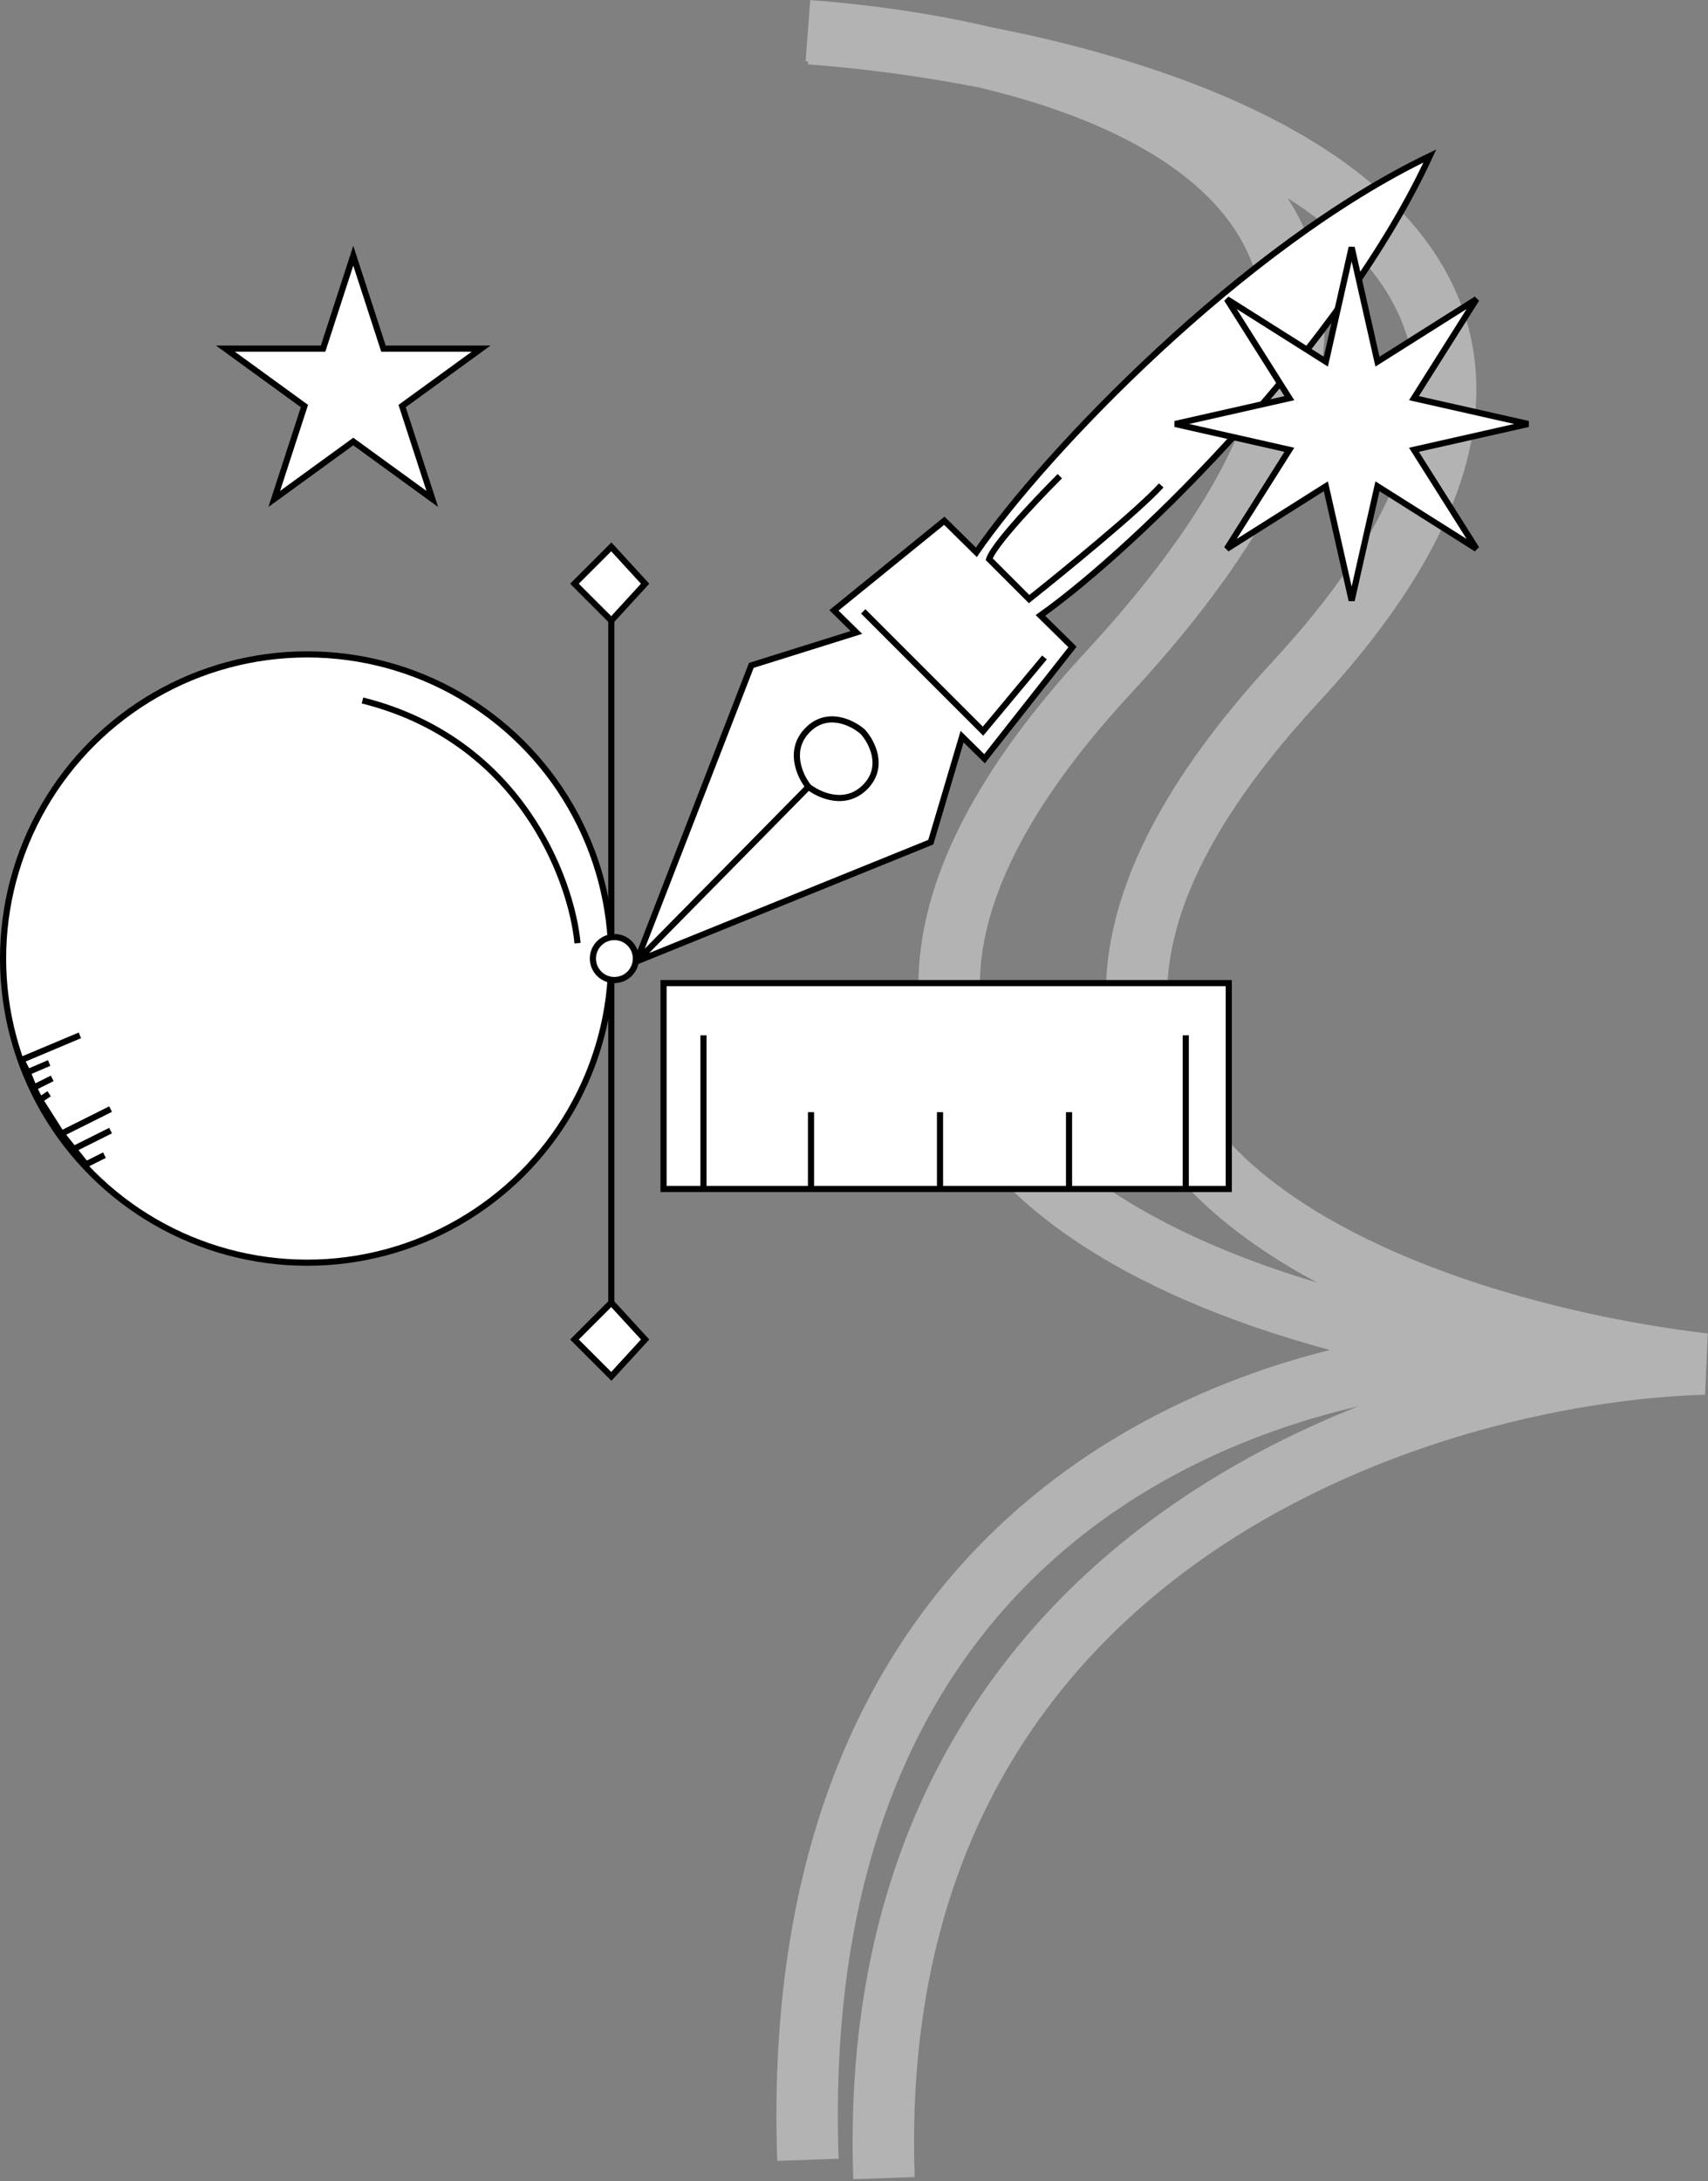 <svg width="278" height="355" viewBox="0 0 278 355" fill="none" xmlns="http://www.w3.org/2000/svg">
<rect x="0" y="0" width="278" height="355" fill="#808080" stroke="none"/>
<path fill-rule="evenodd" clip-rule="evenodd" d="M159.287 14.22C163.122 15.127 166.856 16.172 170.434 17.365C182.548 21.403 192.425 26.979 198.564 34.156C204.5 41.094 207.217 49.82 204.624 61.252C201.961 72.989 193.632 87.788 176.707 106.091C159.126 125.102 150.684 141.994 149.608 157.016C148.514 172.286 155.088 184.663 165.345 194.283C175.49 203.799 189.389 210.801 203.722 215.795C207.92 217.257 212.184 218.558 216.442 219.704C199.785 223.889 182.41 231.509 167.377 244.111C142.51 264.957 124.656 298.931 126.503 351.675L136.497 351.325C134.744 301.269 151.579 270.403 173.801 251.775C188.158 239.739 205.014 232.606 221.12 228.86C210.197 233.18 199.276 238.844 189.116 246.121C159.774 267.137 137.018 301.475 138.881 354.661L148.875 354.311C147.137 304.697 168.131 273.452 194.939 254.251C222.014 234.858 255.253 227.629 277.523 226.984L277.964 217.02C265.555 215.556 251.107 212.588 237.512 207.852C223.86 203.095 211.411 196.673 202.686 188.489C194.071 180.409 189.252 170.81 190.082 159.231C190.93 147.403 197.729 132.569 214.549 114.38C232.125 95.374 240.162 78.59 240.293 63.744C240.427 48.64 232.391 36.83 220.855 27.938C209.398 19.107 194.101 12.806 178.44 8.448C172.801 6.879 167.07 5.55 161.391 4.442C151.759 2.176 141.667 0.756 131.877 0.014L131.122 9.986C131.259 9.996 131.397 10.007 131.534 10.018L131.5 10.471C140.093 11.122 149.623 12.341 159.287 14.22ZM214.372 208.725C207.486 205.05 201.152 200.76 195.845 195.783C185.588 186.163 179.014 173.786 180.108 158.516C181.184 143.494 189.626 126.602 207.207 107.591C224.03 89.398 230.194 74.915 230.294 63.656C230.391 52.654 224.69 43.52 214.75 35.858C213.128 34.608 211.404 33.407 209.59 32.253C215.1 40.833 217.146 51.253 214.376 63.465C211.159 77.643 201.524 93.983 184.049 112.88C167.229 131.069 160.43 145.903 159.582 157.731C158.752 169.31 163.571 178.909 172.186 186.989C180.911 195.173 193.36 201.595 207.012 206.352C209.443 207.199 211.902 207.989 214.372 208.725Z" fill="white" fill-opacity="0.4"/>
<path d="M122.29 108.289L139.385 102.932L135.733 99.336L153.7 84.749L158.915 89.886C170.1 73.663 202.398 39.901 232.728 25.386C218.672 55.931 185.4 88.735 169.347 100.162L174.563 105.3L160.248 123.484L156.597 119.887L151.499 137.061L103.604 156.47L122.29 108.289Z" fill="white"/>
<path d="M103.604 156.47L122.29 108.289L139.385 102.932L135.733 99.336L153.7 84.749L158.915 89.886C170.1 73.663 202.398 39.901 232.728 25.386C218.672 55.931 185.4 88.735 169.347 100.162L174.563 105.3L160.248 123.484L156.597 119.887L151.499 137.061L103.604 156.47ZM103.604 156.47L131.598 128.051M131.598 128.051C130.201 126.339 128.215 122.096 131.443 118.819C134.671 115.542 138.776 117.635 140.425 119.091C141.906 120.717 144.06 124.79 140.832 128.067C137.604 131.344 133.331 129.422 131.598 128.051Z" stroke="black"/>
<circle cx="50" cy="156" r="49.5" transform="rotate(90 50 156)" fill="white" stroke="black"/>
<path d="M99.5 101V156.5V212L105 218L99.5 224L93.5 218L99.5 212V156.5V101L93.5 95L99.5 89L105 95L99.5 101Z" fill="white"/>
<path d="M99.5 101C99.5 101 99.5 134.826 99.5 156.5C99.5 178.174 99.5 212 99.5 212M99.5 101L105 95L99.5 89L93.5 95L99.5 101ZM99.5 212L105 218L99.5 224L93.5 218L99.5 212Z" stroke="black"/>
<circle cx="100" cy="156" r="3.5" transform="rotate(90 100 156)" fill="white" stroke="black"/>
<path d="M57.5 41.618L62.301 56.393L62.413 56.738H62.776H78.311L65.743 65.869L65.449 66.083L65.561 66.428L70.362 81.203L57.794 72.072L57.5 71.858L57.206 72.072L44.638 81.203L49.439 66.428L49.551 66.083L49.257 65.869L36.689 56.738H52.224H52.587L52.699 56.393L57.5 41.618Z" fill="white" stroke="black"/>
<path d="M224.044 58.171L224.2 58.861L224.798 58.483L240.316 48.684L230.517 64.202L230.139 64.8L230.829 64.956L248.731 69L230.829 73.044L230.139 73.2L230.517 73.798L240.316 89.316L224.798 79.517L224.2 79.139L224.044 79.829L220 97.731L215.956 79.829L215.8 79.139L215.202 79.517L199.684 89.316L209.483 73.798L209.861 73.2L209.171 73.044L191.269 69L209.171 64.956L209.861 64.8L209.483 64.202L199.684 48.684L215.202 58.483L215.8 58.861L215.956 58.171L220 40.269L224.044 58.171Z" fill="white" stroke="black"/>
<path d="M200 160V193.5H193H174H153H132H114.5H108V160H200Z" fill="white"/>
<path d="M114.5 193.5H108V160H200V193.5H193M114.5 193.5V168.5M114.5 193.5H132M132 193.5V181M132 193.5H153M153 193.5V181M153 193.5H174M174 193.5V181M174 193.5H193M193 193.5V168.5" stroke="black"/>
<path d="M13 168.5L3.5 172.5L4.5 174.5M4.5 174.5L8 173M4.5 174.5L5.5 177M5.5 177L8.5 175.5M5.5 177L6.5 179M6.5 179L8 178M6.5 179L10 184.5M10 184.5L18 180.5M10 184.5L12 187M12 187L18 184M12 187L14 189.5L17 188" stroke="black"/>
<path d="M94 153.5C93 143 84.6 120.4 59 114" stroke="black"/>
<path d="M140.5 99.5L160 119L170 107" stroke="black"/>
<path d="M172.5 77.5C172 78 162 88 161 91L167.5 97.5C173.167 93 185.4 83 189 79" stroke="black"/>
</svg>
